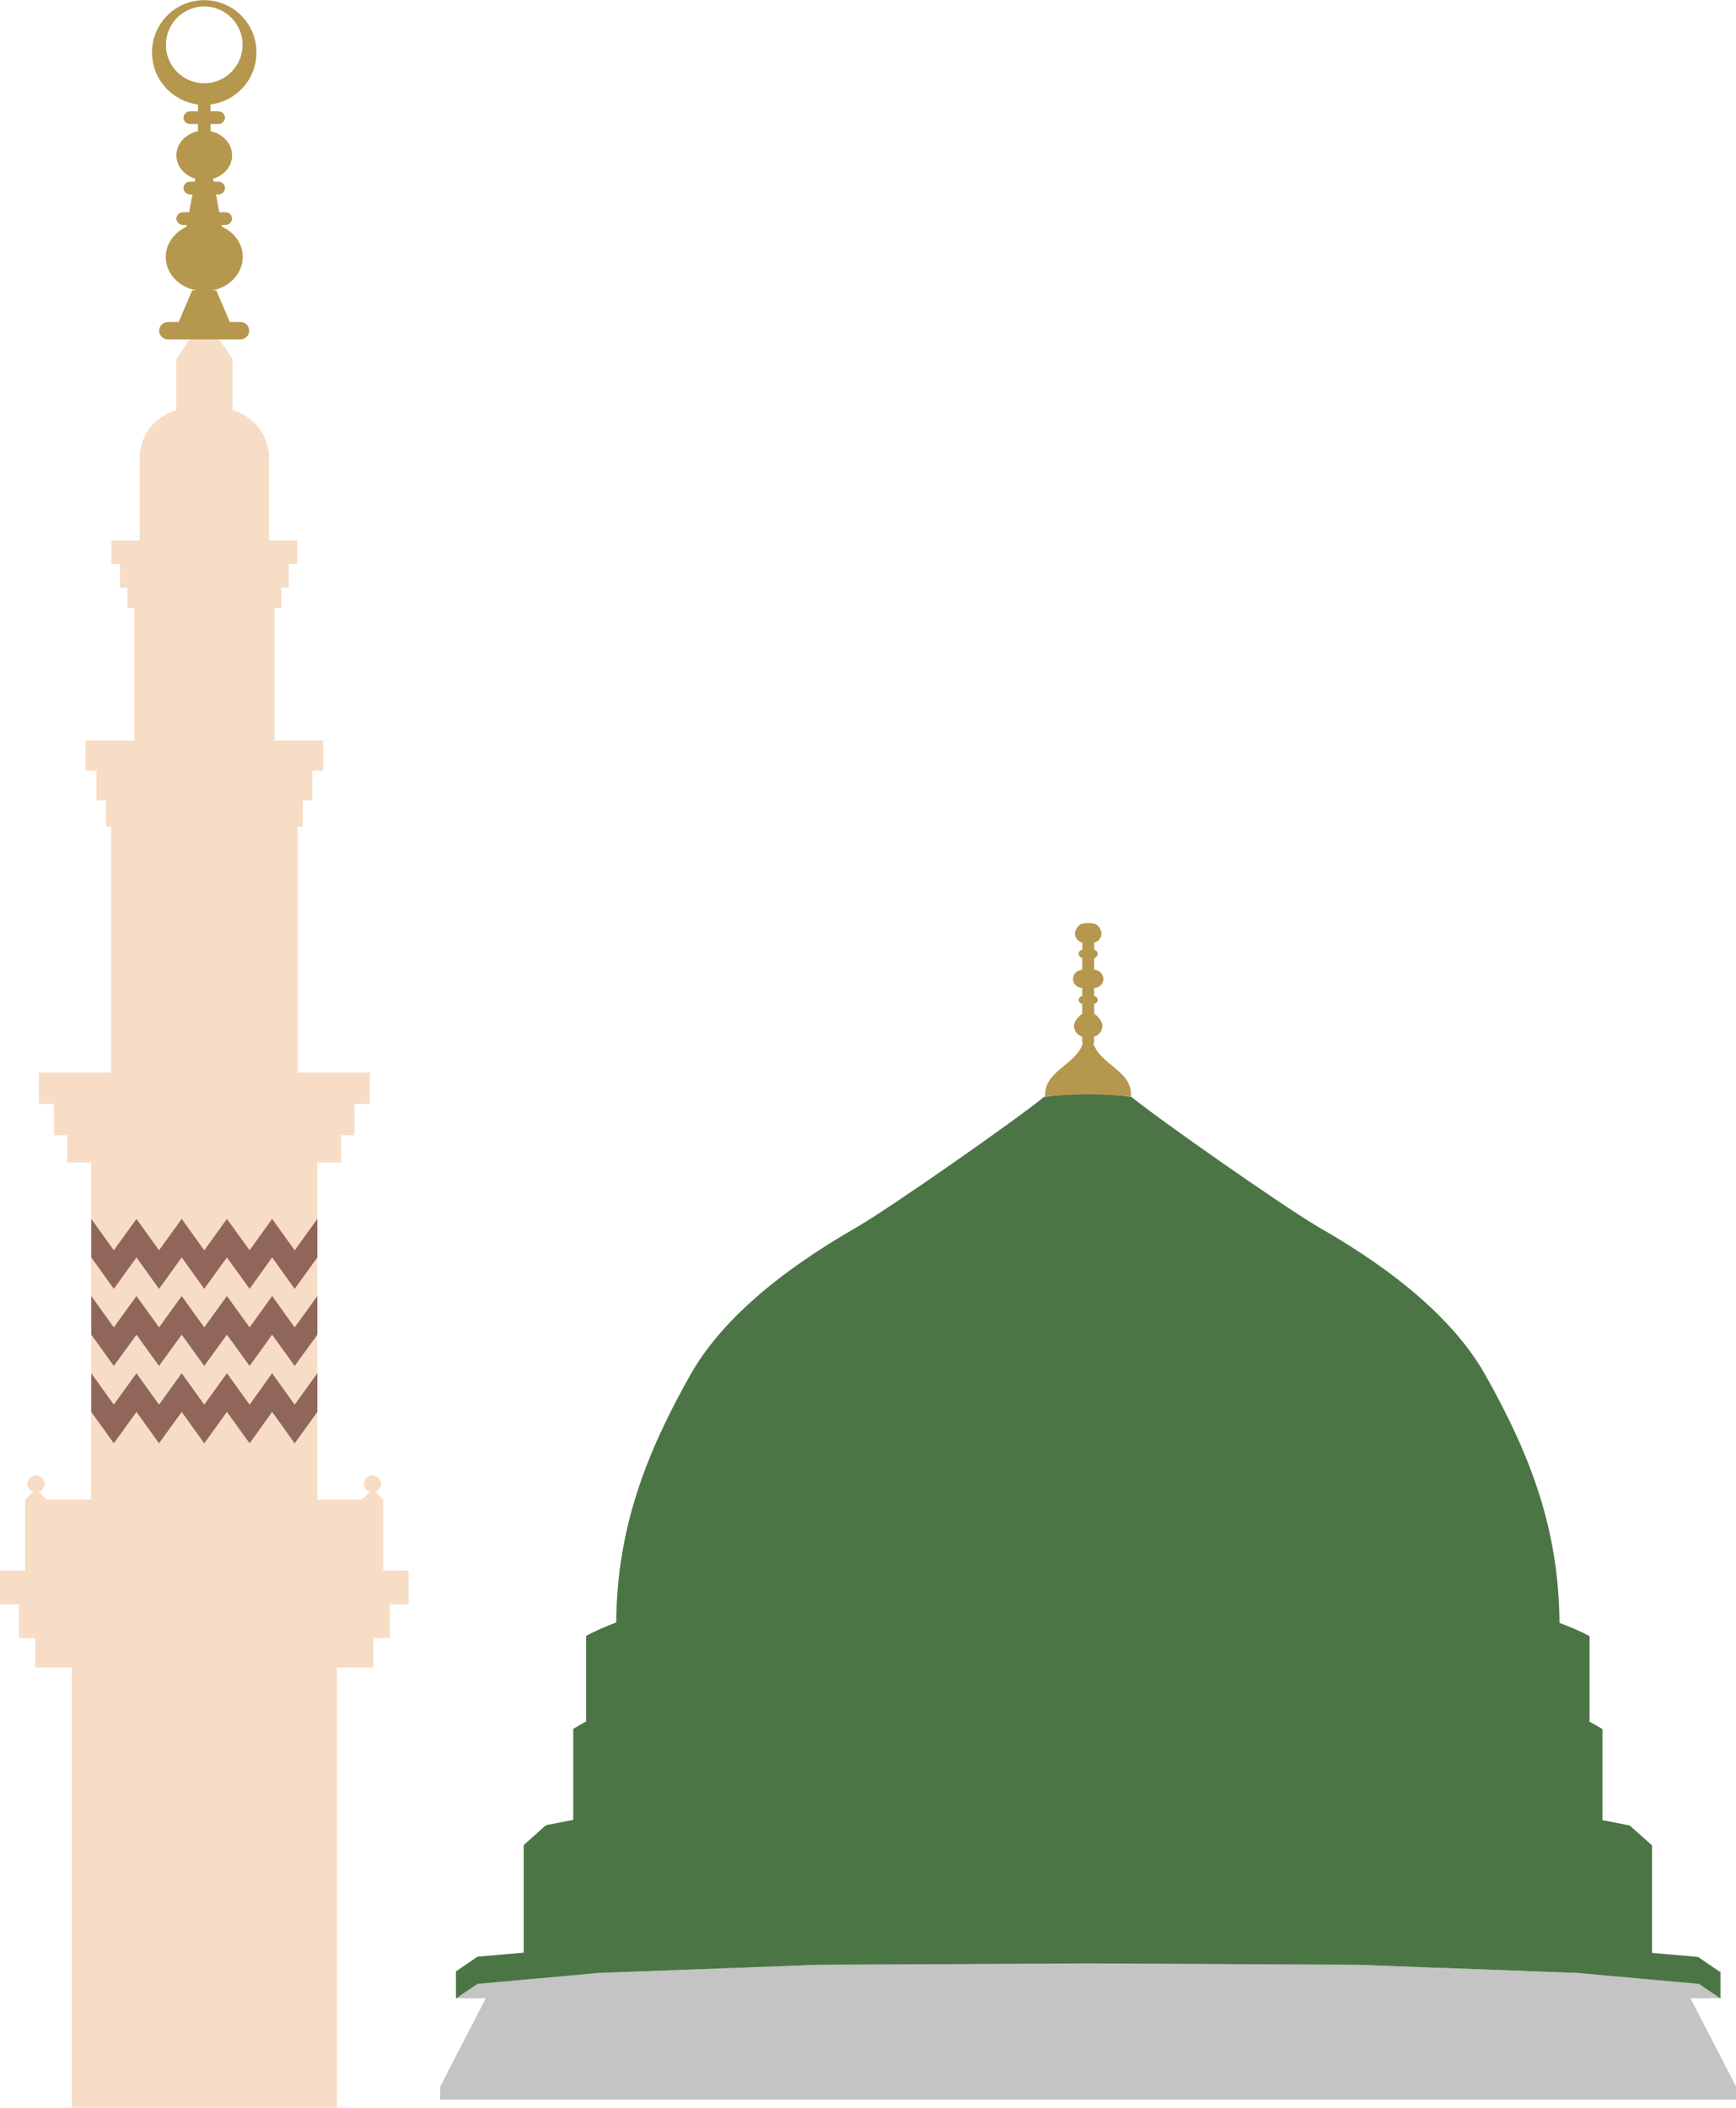 <svg width="356" height="432" viewBox="0 0 356 432" fill="none" xmlns="http://www.w3.org/2000/svg">
<g clip-path="url(#clip0_1503_187)">
<path d="M7.378 305.9C8.345 305.9 9.129 305.115 9.129 304.147C9.129 303.179 8.345 302.395 7.378 302.395C6.411 302.395 5.627 303.179 5.627 304.147C5.627 305.115 6.411 305.9 7.378 305.9Z" fill="#F7DDC6"/>
<path d="M76.39 305.9C77.357 305.9 78.141 305.115 78.141 304.147C78.141 303.179 77.357 302.395 76.39 302.395C75.423 302.395 74.639 303.179 74.639 304.147C74.639 305.115 75.423 305.9 76.39 305.9Z" fill="#F7DDC6"/>
<path d="M78.572 321.903V307.337L77.108 305.871H75.673L74.209 307.337H65.051V238.267H69.96V232.693H72.687V226.257H75.816V219.822H61.032V169.427H62.094V164.084H64.046V157.935H66.285V151.787H56.295V124.607H57.702V120.441H59.223V115.614H60.974V110.787H55.175V93.865C55.175 89.182 51.989 85.246 47.683 84.096V73.552L44.41 68.754H39.415L36.143 73.552V84.096C31.837 85.246 28.65 89.182 28.65 93.865V110.787H22.851V115.614H24.602V120.441H26.124V124.607H27.53V151.787H17.54V157.935H19.779V164.084H21.732V169.427H22.794V219.822H7.952V226.257H11.081V232.693H13.78V238.267H18.689V307.337H9.531L8.067 305.871H6.631L5.167 307.337V321.903H0V328.827H3.875V335.752H7.234V341.756H14.727V431.972H69.099V341.756H76.591V335.752H79.95V328.827H83.797V321.903H78.572Z" fill="#F7DDC6"/>
<path d="M65.079 249.816V257.717L60.429 264.153L55.807 257.717L51.185 264.153L46.534 257.717L41.884 264.153L37.262 257.717L32.611 264.153L27.989 257.717L23.339 264.153L18.717 257.717V249.816L23.339 256.252L27.989 249.816L32.611 256.252L37.262 249.816L41.884 256.252L46.534 249.816L51.185 256.252L55.807 249.816L60.429 256.252L65.079 249.816Z" fill="#91665A"/>
<path d="M65.079 265.619V273.549L60.429 279.956L55.807 273.549L51.185 279.956L46.534 273.549L41.884 279.956L37.262 273.549L32.611 279.956L27.989 273.549L23.339 279.956L18.717 273.549V265.619L23.339 272.055L27.989 265.619L32.611 272.055L37.262 265.619L41.884 272.055L46.534 265.619L51.185 272.055L55.807 265.619L60.429 272.055L65.079 265.619Z" fill="#91665A"/>
<path d="M65.079 281.449V289.379L60.429 295.815L55.807 289.379L51.185 295.815L46.534 289.379L41.884 295.815L37.262 289.379L32.611 295.815L27.989 289.379L23.339 295.815L18.717 289.379V281.449L23.339 287.885L27.989 281.449L32.611 287.885L37.262 281.449L41.884 287.885L46.534 281.449L51.185 287.885L55.807 281.449L60.429 287.885L65.079 281.449Z" fill="#91665A"/>
<path d="M355.999 427.634V430.335H90.284V427.634L99.614 409.562H93.499L97.92 406.574L115.461 404.994L117.097 404.85L122.752 404.362L151.46 403.299L153.182 403.241L154.589 403.184L167.651 402.696L223.142 402.408L278.633 402.696L293.102 403.241L294.853 403.299L323.56 404.362L329.216 404.85L330.823 404.994L348.363 406.574L352.813 409.562H346.67L355.999 427.634Z" fill="#C4C4C4"/>
<path d="M352.814 404.046V409.591L348.393 406.603L330.852 405.022L329.216 404.879L323.561 404.362L294.853 403.299L293.102 403.241L278.634 402.695L223.142 402.408L167.651 402.695L154.589 403.184L153.183 403.241L151.46 403.299L122.753 404.362L117.097 404.879L115.461 405.022L97.921 406.603L93.5 409.591V404.046L97.921 401.029L107.394 400.196V378.159L111.959 374.079L117.557 372.987V354.341C118.389 353.824 119.251 353.335 120.198 352.818V335.263C122.006 334.315 124.045 333.396 126.37 332.534C126.513 313.428 132.37 298.057 141.614 281.709C150.427 266.108 169.402 255.19 176.091 251.283C183.01 247.231 208.588 229.361 214.243 224.706C214.243 224.735 214.243 224.764 214.243 224.793C214.387 224.793 214.53 224.764 214.702 224.735C214.789 224.735 214.903 224.706 214.99 224.706C215.248 224.678 215.535 224.62 215.822 224.591C216.08 224.591 216.339 224.563 216.626 224.505C216.683 224.505 216.741 224.505 216.798 224.505C216.999 224.505 217.2 224.477 217.43 224.448C217.688 224.448 217.946 224.419 218.205 224.39C218.463 224.362 218.75 224.362 219.009 224.362C219.267 224.362 219.525 224.333 219.784 224.304C220.013 224.304 220.272 224.304 220.53 224.304H220.587C220.846 224.304 221.104 224.304 221.391 224.275H222.224C222.511 224.275 222.798 224.275 223.056 224.275H223.085C223.372 224.275 223.659 224.275 223.918 224.275H224.75C225.037 224.275 225.296 224.275 225.554 224.304H225.64C225.87 224.304 226.128 224.304 226.358 224.304C226.616 224.304 226.874 224.304 227.133 224.362C227.42 224.362 227.678 224.362 227.937 224.39L228.712 224.448C228.941 224.448 229.142 224.477 229.372 224.505C229.401 224.505 229.458 224.505 229.515 224.505C229.803 224.505 230.061 224.563 230.319 224.591C230.606 224.62 230.893 224.678 231.152 224.706C231.267 224.706 231.353 224.706 231.468 224.735C231.611 224.735 231.755 224.764 231.927 224.793V224.735C237.582 229.39 263.189 247.26 270.079 251.311C276.797 255.219 295.743 266.108 304.557 281.737C309.178 289.926 312.968 297.856 315.609 306.13C318.25 314.405 319.743 323.053 319.8 332.62C322.125 333.482 324.164 334.373 325.972 335.321V352.876C326.92 353.393 327.809 353.881 328.613 354.398V373.045L334.211 374.137L338.776 378.216V400.253L348.22 401.086L352.641 404.103L352.814 404.046Z" fill="#4B7545"/>
<path d="M224.233 213.759H224.377V212.466C225.324 212.208 226.07 211.317 226.07 210.225C226.07 209.421 225.324 208.386 224.377 207.783V205.743C224.779 205.686 225.123 205.341 225.123 204.939C225.123 204.536 224.779 204.192 224.377 204.134V202.496C225.468 202.439 226.271 201.606 226.271 200.658C226.271 199.623 225.468 198.819 224.377 198.761V196.377C224.779 196.233 225.123 195.888 225.123 195.486C225.123 195.084 224.779 194.739 224.377 194.682V193.188C225.267 192.986 225.869 192.239 225.869 191.349C225.869 190.602 225.267 189.51 224.377 189.309C223.774 189.165 222.511 189.165 221.937 189.309C221.104 189.51 220.444 190.602 220.444 191.349C220.444 192.239 221.133 192.986 221.937 193.188V194.682C221.535 194.739 221.19 195.084 221.19 195.486C221.19 195.888 221.535 196.233 221.937 196.377V198.761C220.846 198.819 220.042 199.652 220.042 200.658C220.042 201.606 220.846 202.439 221.937 202.496V204.134C221.535 204.192 221.19 204.536 221.19 204.939C221.19 205.341 221.535 205.686 221.937 205.743V207.783C221.047 208.386 220.243 209.421 220.243 210.225C220.243 211.317 220.989 212.208 221.937 212.466V213.759H222.08C220.731 218.27 213.985 219.477 214.329 224.734V224.792C214.329 224.792 214.588 224.734 214.817 224.734C214.875 224.734 214.961 224.677 215.076 224.677C215.334 224.677 215.621 224.619 215.879 224.619C216.138 224.562 216.425 224.562 216.683 224.562C216.741 224.562 216.827 224.504 216.884 224.504H217.487C217.745 224.447 218.032 224.447 218.291 224.447C218.492 224.39 218.779 224.39 219.037 224.39C219.296 224.39 219.583 224.39 219.841 224.332H221.42C221.678 224.275 221.965 224.275 222.224 224.275H224.004C224.262 224.275 224.549 224.275 224.807 224.332H226.386C226.645 224.39 226.932 224.39 227.19 224.39C227.448 224.39 227.735 224.39 227.994 224.447C228.195 224.447 228.482 224.447 228.74 224.504H229.429C229.429 224.504 229.487 224.562 229.573 224.562C229.831 224.562 230.118 224.562 230.377 224.619C230.635 224.619 230.922 224.677 231.18 224.677C231.324 224.677 231.381 224.734 231.525 224.734C231.668 224.734 231.783 224.734 231.927 224.792V224.734C232.329 219.477 225.582 218.27 224.176 213.759H224.233Z" fill="#B5974E"/>
<path d="M49.347 65.996H47.137L44.352 59.531H43.491C47.08 58.87 49.778 56.055 49.778 52.665C49.778 49.993 48.084 47.637 45.558 46.487L45.472 46.114H46.276C46.993 46.114 47.568 45.511 47.568 44.792C47.568 44.074 46.965 43.499 46.276 43.499H44.984L44.295 39.85H44.812C45.529 39.85 46.132 39.247 46.132 38.529C46.132 37.811 45.529 37.236 44.812 37.236H43.807L43.692 36.633C45.96 35.972 47.596 34.076 47.596 31.835C47.596 29.45 45.73 27.41 43.175 26.893V25.427H44.812C45.529 25.427 46.132 24.824 46.132 24.135C46.132 23.445 45.529 22.813 44.812 22.813H43.175V21.405C48.486 20.744 52.592 16.234 52.592 10.746C52.592 4.827 47.797 0.029 41.884 0.029C35.97 0.029 31.176 4.827 31.176 10.746C31.176 16.234 35.281 20.744 40.592 21.405V22.813H38.956C38.238 22.813 37.635 23.416 37.635 24.135C37.635 24.853 38.238 25.427 38.956 25.427H40.592V26.893C38.066 27.41 36.171 29.421 36.171 31.835C36.171 34.076 37.807 35.972 40.075 36.633L39.96 37.236H38.956C38.238 37.236 37.635 37.839 37.635 38.529C37.635 39.218 38.238 39.85 38.956 39.85H39.472L38.783 43.499H37.491C36.774 43.499 36.171 44.103 36.171 44.792C36.171 45.482 36.774 46.114 37.491 46.114H38.295L38.209 46.487C35.712 47.665 33.989 49.993 33.989 52.665C33.989 56.055 36.688 58.87 40.276 59.531H39.415L36.63 65.996H34.42C33.444 65.996 32.64 66.8 32.64 67.777C32.64 68.754 33.444 69.558 34.42 69.558H49.319C50.295 69.558 51.099 68.754 51.099 67.777C51.099 66.8 50.295 65.996 49.319 65.996H49.347ZM34.018 9.194C34.018 4.856 37.549 1.322 41.884 1.322C46.218 1.322 49.749 4.856 49.749 9.194C49.749 13.533 46.218 17.067 41.884 17.067C37.549 17.067 34.018 13.533 34.018 9.194Z" fill="#B5974E"/>
</g>
<defs>
<clipPath id="clip0_1503_187">
<rect width="356" height="432" fill="white"/>
</clipPath>
</defs>
</svg>
